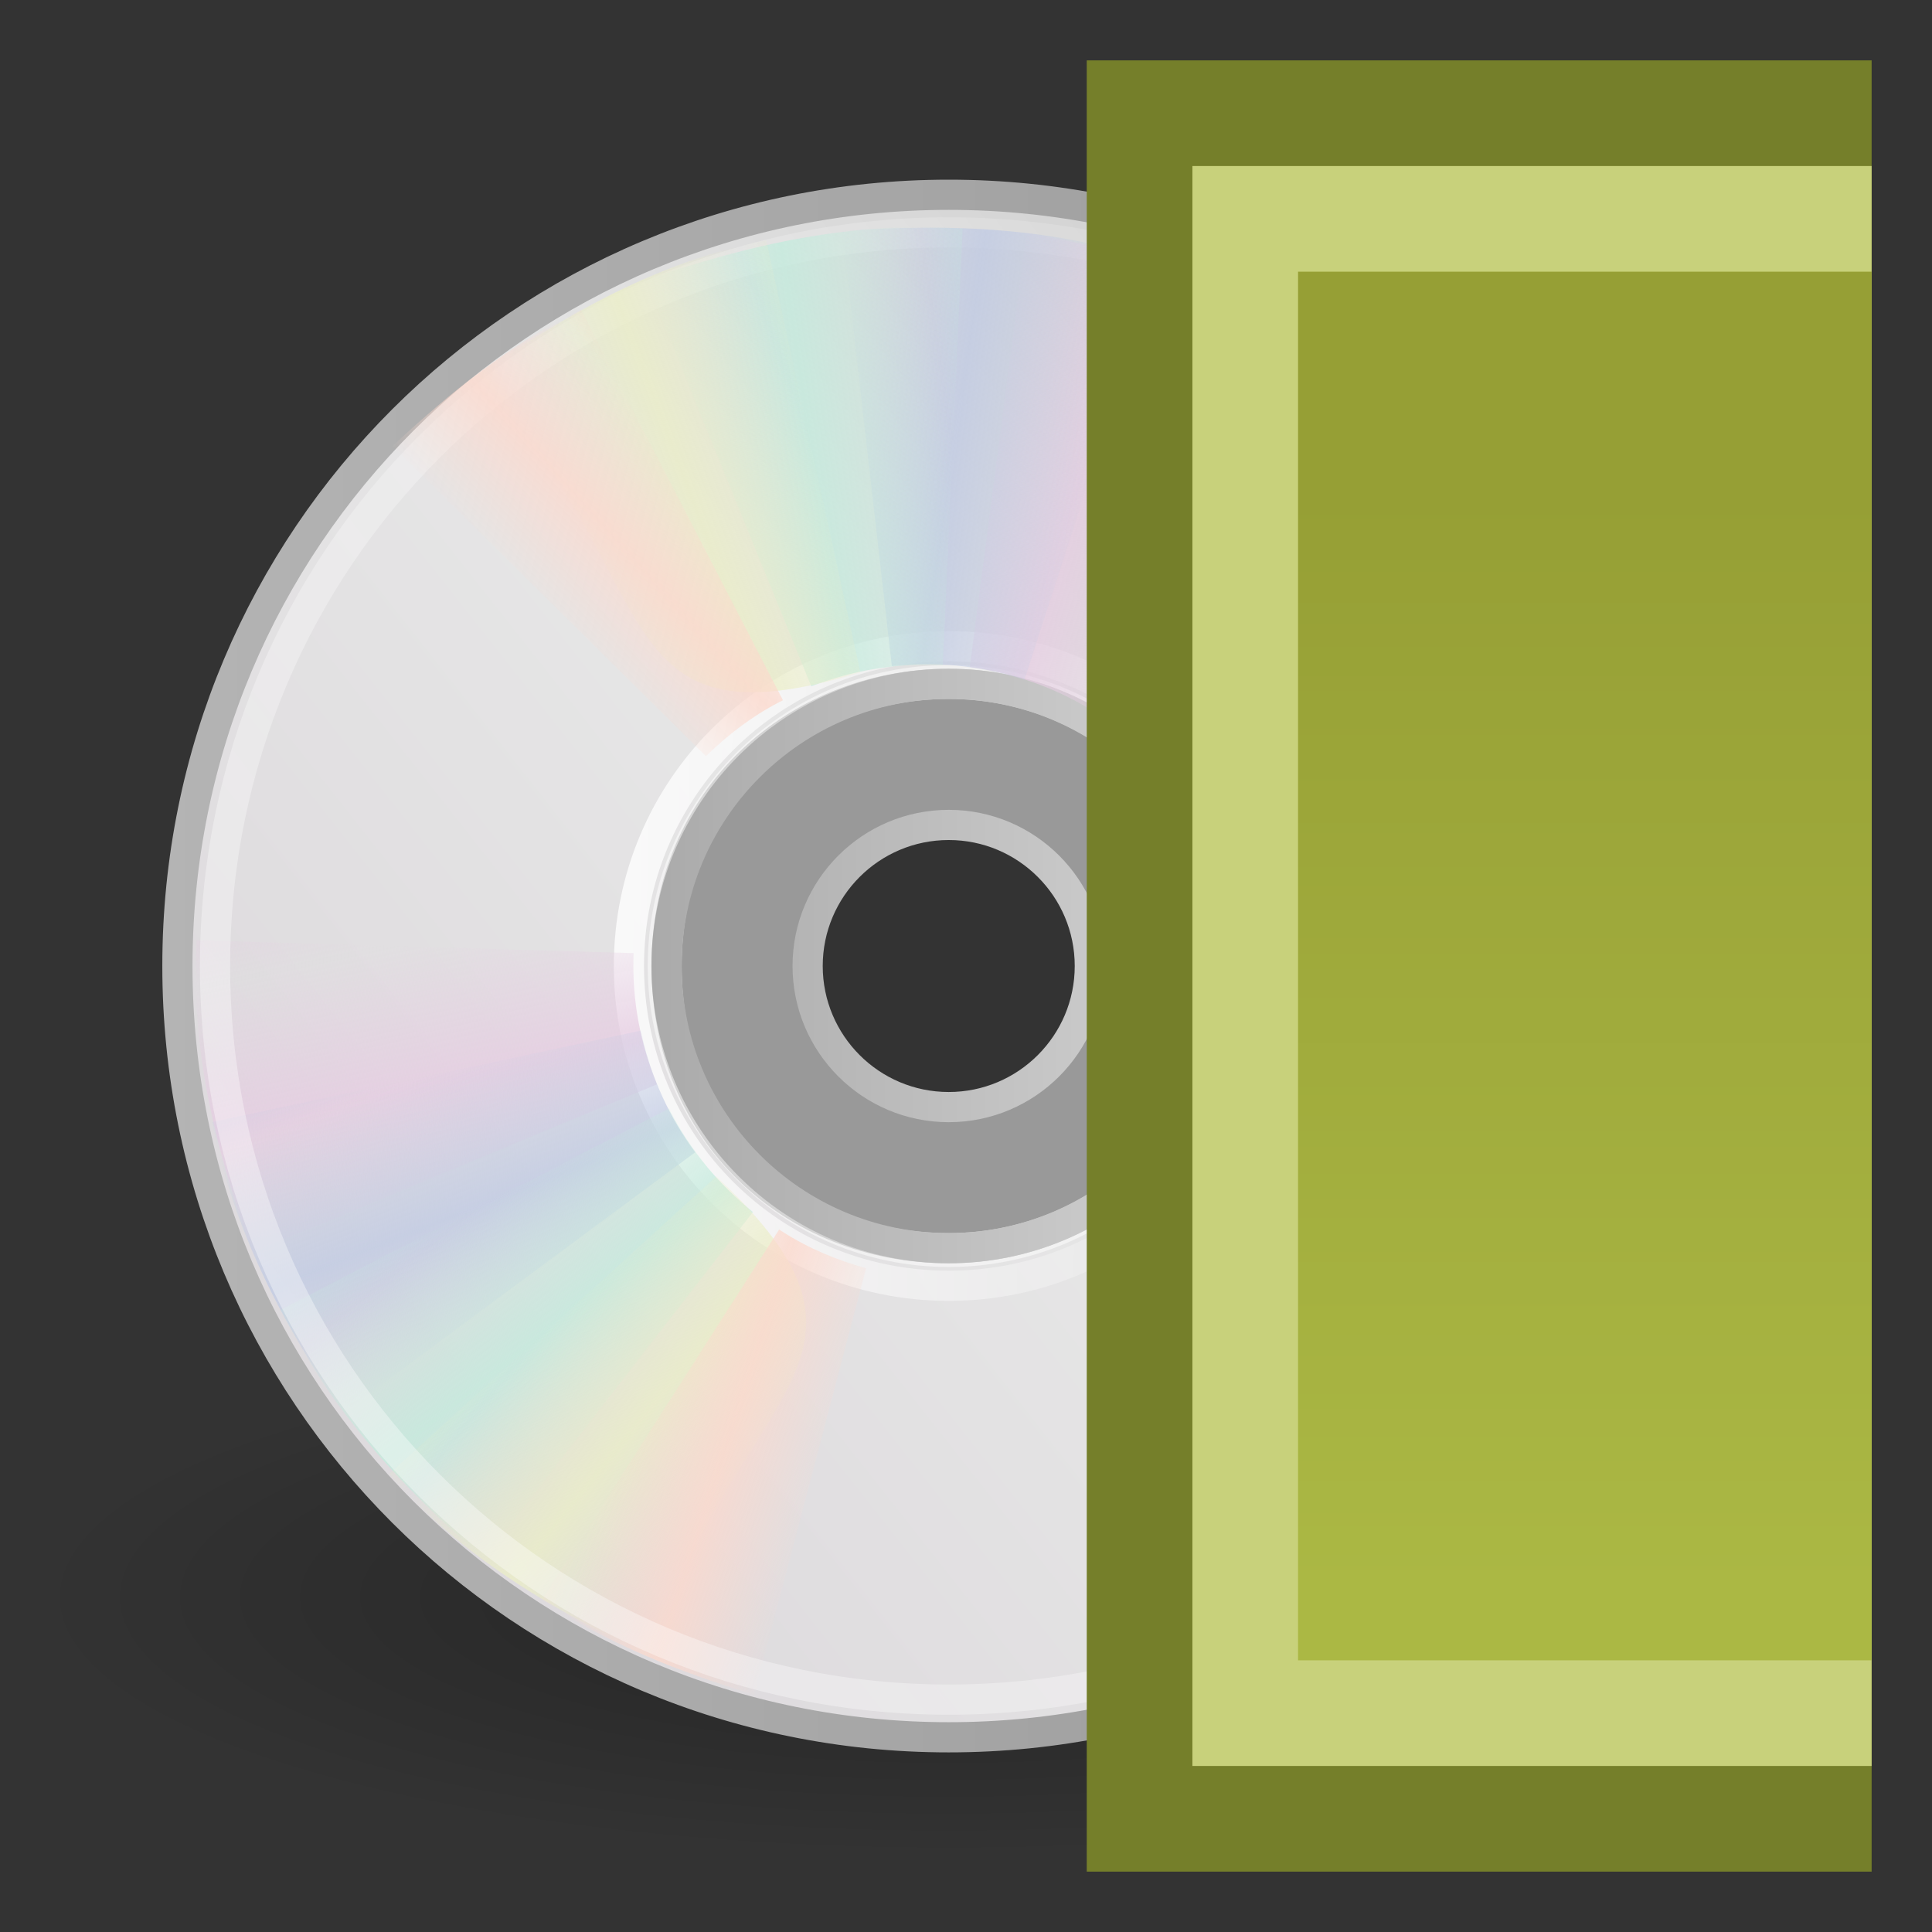 <?xml version="1.0" encoding="UTF-8" standalone="no"?>
<!-- Created with Inkscape (http://www.inkscape.org/) -->

<svg
   xmlns:dc="http://purl.org/dc/elements/1.1/"
   xmlns:cc="http://creativecommons.org/ns#"
   xmlns:rdf="http://www.w3.org/1999/02/22-rdf-syntax-ns#"
   xmlns:svg="http://www.w3.org/2000/svg"
   xmlns="http://www.w3.org/2000/svg"
   xmlns:xlink="http://www.w3.org/1999/xlink"
   xmlns:sodipodi="http://sodipodi.sourceforge.net/DTD/sodipodi-0.dtd"
   xmlns:inkscape="http://www.inkscape.org/namespaces/inkscape"
   width="64"
   height="64"
   id="svg2"
   version="1.1"
   inkscape:version="0.91 r13725"
   sodipodi:docname="gCue2tracks.svg">
  <rect width="100%" height="100%" fill="#333333" stroke="none"/>
  <defs
     id="defs4">
    <linearGradient
       inkscape:collect="always"
       id="linearGradient7082">
      <stop
         style="stop-color:#969f35;stop-opacity:1"
         offset="0"
         id="stop7084" />
      <stop
         style="stop-color:#abb844;stop-opacity:1"
         offset="1"
         id="stop7086" />
    </linearGradient>
    <linearGradient
       id="linearGradient23419">
      <stop
         id="stop23421"
         style="stop-color:#000000;stop-opacity:1"
         offset="0" />
      <stop
         id="stop23423"
         style="stop-color:#000000;stop-opacity:0"
         offset="1" />
    </linearGradient>
    <linearGradient
       inkscape:collect="always"
       xlink:href="#linearGradient3263"
       id="linearGradient2470"
       gradientUnits="userSpaceOnUse"
       gradientTransform="matrix(1.46,0,0,1.46,-3.615,986.638)"
       x1="12.274"
       y1="32.416"
       x2="35.391"
       y2="14.203" />
    <linearGradient
       x1="12.274"
       y1="32.416"
       x2="35.391"
       y2="14.203"
       id="linearGradient3263"
       gradientUnits="userSpaceOnUse">
      <stop
         id="stop3265"
         style="stop-color:#dedbde;stop-opacity:1"
         offset="0" />
      <stop
         id="stop3267"
         style="stop-color:#e6e6e6;stop-opacity:1"
         offset="0.5" />
      <stop
         id="stop3269"
         style="stop-color:#d2d2d2;stop-opacity:1"
         offset="1" />
    </linearGradient>
    <linearGradient
       inkscape:collect="always"
       xlink:href="#linearGradient3772"
       id="linearGradient2472"
       gradientUnits="userSpaceOnUse"
       gradientTransform="matrix(0,-1.246,1.246,0,1.514,987.629)"
       x1="-21.916"
       y1="3"
       x2="-21.916"
       y2="45.033" />
    <linearGradient
       id="linearGradient3772">
      <stop
         id="stop3774"
         style="stop-color:#b4b4b4;stop-opacity:1"
         offset="0" />
      <stop
         id="stop3776"
         style="stop-color:#969696;stop-opacity:1"
         offset="1" />
    </linearGradient>
    <linearGradient
       inkscape:collect="always"
       xlink:href="#linearGradient3428"
       id="linearGradient2465"
       gradientUnits="userSpaceOnUse"
       gradientTransform="matrix(0,-1.168,1.169,0,3.384,1048.403)"
       x1="21.448"
       y1="15.5"
       x2="21.448"
       y2="32.509" />
    <linearGradient
       id="linearGradient3428">
      <stop
         id="stop3430"
         style="stop-color:#aaaaaa;stop-opacity:1"
         offset="0" />
      <stop
         id="stop3432"
         style="stop-color:#d4d4d4;stop-opacity:1"
         offset="1" />
    </linearGradient>
    <linearGradient
       inkscape:collect="always"
       xlink:href="#linearGradient6036"
       id="linearGradient2462"
       gradientUnits="userSpaceOnUse"
       gradientTransform="matrix(0,-0.535,0.535,0,18.05,1033.39)"
       x1="18.776"
       y1="4.038"
       x2="18.203"
       y2="45.962" />
    <linearGradient
       id="linearGradient6036">
      <stop
         id="stop6038"
         style="stop-color:#ffffff;stop-opacity:1"
         offset="0" />
      <stop
         id="stop6040"
         style="stop-color:#ffffff;stop-opacity:0"
         offset="1" />
    </linearGradient>
    <linearGradient
       x1="20.58"
       y1="10.775"
       x2="24.274"
       y2="9.862"
       id="linearGradient3346-9"
       xlink:href="#linearGradient3487"
       gradientUnits="userSpaceOnUse"
       spreadMethod="reflect" />
    <linearGradient
       id="linearGradient3487">
      <stop
         id="stop3489"
         style="stop-color:#e6cde2;stop-opacity:1"
         offset="0" />
      <stop
         id="stop3491"
         style="stop-color:#e6cde2;stop-opacity:0"
         offset="1" />
    </linearGradient>
    <linearGradient
       x1="17.495"
       y1="11.2"
       x2="21.047"
       y2="9.796"
       id="linearGradient3348"
       xlink:href="#linearGradient3495"
       gradientUnits="userSpaceOnUse"
       spreadMethod="reflect" />
    <linearGradient
       id="linearGradient3495">
      <stop
         id="stop3497"
         style="stop-color:#c1cbe4;stop-opacity:1"
         offset="0" />
      <stop
         id="stop3499"
         style="stop-color:#c1cbe4;stop-opacity:0"
         offset="1" />
    </linearGradient>
    <linearGradient
       x1="14.085"
       y1="13.046"
       x2="16.994"
       y2="10.732"
       id="linearGradient3350"
       xlink:href="#linearGradient3503"
       gradientUnits="userSpaceOnUse"
       spreadMethod="reflect" />
    <linearGradient
       id="linearGradient3503">
      <stop
         id="stop3505"
         style="stop-color:#c4ebdd;stop-opacity:1"
         offset="0" />
      <stop
         id="stop3507"
         style="stop-color:#c4ebdd;stop-opacity:0"
         offset="1" />
    </linearGradient>
    <linearGradient
       x1="12.372"
       y1="16.188"
       x2="14.609"
       y2="13.462"
       id="linearGradient3352"
       xlink:href="#linearGradient3511"
       gradientUnits="userSpaceOnUse"
       spreadMethod="reflect" />
    <linearGradient
       id="linearGradient3511">
      <stop
         id="stop3513"
         style="stop-color:#ebeec7;stop-opacity:1"
         offset="0" />
      <stop
         id="stop3515"
         style="stop-color:#ebeec7;stop-opacity:0"
         offset="1" />
    </linearGradient>
    <linearGradient
       x1="10.609"
       y1="17.886"
       x2="9.73"
       y2="20.613"
       id="linearGradient3354"
       xlink:href="#linearGradient3519"
       gradientUnits="userSpaceOnUse"
       spreadMethod="reflect" />
    <linearGradient
       id="linearGradient3519">
      <stop
         id="stop3521"
         style="stop-color:#fcd9cd;stop-opacity:1"
         offset="0" />
      <stop
         id="stop3523"
         style="stop-color:#fcd9cd;stop-opacity:0"
         offset="1" />
    </linearGradient>
    <linearGradient
       inkscape:collect="always"
       xlink:href="#linearGradient6036"
       id="linearGradient2453"
       gradientUnits="userSpaceOnUse"
       gradientTransform="matrix(0,-1.228,1.228,0,0.736,1050.249)"
       x1="10.502"
       y1="3.61"
       x2="48.799"
       y2="54.698" />
    <linearGradient
       x1="20.58"
       y1="10.775"
       x2="24.274"
       y2="9.862"
       id="linearGradient3311"
       xlink:href="#linearGradient3487"
       gradientUnits="userSpaceOnUse"
       spreadMethod="reflect" />
    <linearGradient
       x1="17.495"
       y1="11.2"
       x2="21.047"
       y2="9.796"
       id="linearGradient3313"
       xlink:href="#linearGradient3495"
       gradientUnits="userSpaceOnUse"
       spreadMethod="reflect" />
    <linearGradient
       x1="14.085"
       y1="13.046"
       x2="16.994"
       y2="10.732"
       id="linearGradient3315"
       xlink:href="#linearGradient3503"
       gradientUnits="userSpaceOnUse"
       spreadMethod="reflect" />
    <linearGradient
       x1="12.372"
       y1="16.188"
       x2="14.609"
       y2="13.462"
       id="linearGradient3317"
       xlink:href="#linearGradient3511"
       gradientUnits="userSpaceOnUse"
       spreadMethod="reflect" />
    <linearGradient
       x1="10.609"
       y1="17.886"
       x2="9.73"
       y2="20.613"
       id="linearGradient3319"
       xlink:href="#linearGradient3519"
       gradientUnits="userSpaceOnUse"
       spreadMethod="reflect" />
    <radialGradient
       r="22.627"
       fy="41.636"
       fx="23.335"
       cy="41.636"
       cx="23.335"
       gradientTransform="matrix(1.345,0,0,0.379,0.044,1025.489)"
       gradientUnits="userSpaceOnUse"
       id="radialGradient6887"
       xlink:href="#linearGradient23419"
       inkscape:collect="always" />
    <linearGradient
       inkscape:collect="always"
       xlink:href="#linearGradient7082"
       id="linearGradient7088"
       x1="55.627"
       y1="1004.705"
       x2="55.627"
       y2="1041.09"
       gradientUnits="userSpaceOnUse" />
  </defs>
  <sodipodi:namedview
     id="base"
     pagecolor="#ffffff"
     bordercolor="#666666"
     borderopacity="1.0"
     inkscape:pageopacity="0.0"
     inkscape:pageshadow="2"
     inkscape:zoom="1.979899"
     inkscape:cx="-29.624506"
     inkscape:cy="16.874264"
     inkscape:document-units="px"
     inkscape:current-layer="layer1"
     showgrid="false"
     inkscape:window-width="1219"
     inkscape:window-height="702"
     inkscape:window-x="81"
     inkscape:window-y="103"
     inkscape:window-maximized="0" />
  <g
     inkscape:label="Layer 1"
     inkscape:groupmode="layer"
     id="layer1"
     transform="translate(0,-988.362)">
    <path
       inkscape:connector-curvature="0"
       style="opacity:0.3;fill:url(#radialGradient6887);fill-opacity:1;fill-rule:evenodd;stroke:none;stroke-width:2;marker:none;visibility:visible;display:inline;overflow:visible"
       id="path23417"
       d="m 61.862,1041.28 c 0.002,4.74 -13.624,8.582 -30.433,8.582 -16.809,0 -30.435,-3.842 -30.433,-8.582 -0.002,-4.74 13.624,-8.582 30.433,-8.582 16.809,0 30.435,3.843 30.433,8.582 l 0,0 z" />
    <path
       inkscape:connector-curvature="0"
       style="fill:url(#linearGradient2470);fill-rule:nonzero;stroke:url(#linearGradient2472);stroke-width:1;stroke-miterlimit:4;stroke-opacity:1"
       id="path2781"
       d="m 31.429,994.814 c -14.163,0 -25.552,11.387 -25.552,25.549 0,14.162 11.389,25.549 25.552,25.549 14.163,0 25.552,-11.387 25.552,-25.549 0,-14.161 -11.389,-25.549 -25.552,-25.549 z m 0,16.202 c 5.145,0 9.348,4.099 9.348,9.347 0,5.351 -4.307,9.347 -9.348,9.347 -5.144,0 -9.348,-3.791 -9.348,-9.347 0,-5.556 4.306,-9.347 9.348,-9.347 z" />
    <path
       inkscape:connector-curvature="0"
       style="opacity:0.5;fill:#ffffff;fill-opacity:1;fill-rule:nonzero;stroke:none;stroke-width:1;marker:none;visibility:visible;display:inline;overflow:visible;enable-background:accumulate"
       id="path2474"
       d="m 21.457,1020.362 c 0,5.504 4.467,9.97 9.972,9.97 5.504,0 9.972,-4.467 9.972,-9.97 0,-5.503 -4.467,-9.97 -9.972,-9.97 -5.504,0 -9.972,4.467 -9.972,9.97 z m 4.986,0 c 0,-2.752 2.234,-4.985 4.986,-4.985 2.752,0 4.986,2.233 4.986,4.985 0,2.752 -2.234,4.985 -4.986,4.985 -2.752,0 -4.986,-2.233 -4.986,-4.985 z" />
    <path
       inkscape:connector-curvature="0"
       style="fill:none;stroke:url(#linearGradient2465);stroke-width:1;stroke-linecap:butt;stroke-linejoin:round;stroke-miterlimit:4;stroke-opacity:1;stroke-dasharray:none;stroke-dashoffset:0;marker:none;visibility:visible;display:inline;overflow:visible;enable-background:accumulate"
       id="path3418"
       d="m 22.08,1020.362 c 0,5.16 4.188,9.347 9.348,9.347 5.16,0 9.348,-4.188 9.348,-9.347 0,-5.16 -4.188,-9.347 -9.348,-9.347 -5.16,0 -9.348,4.187 -9.348,9.347 z m 4.674,0 c 0,-2.58 2.094,-4.673 4.674,-4.673 2.58,0 4.674,2.094 4.674,4.673 0,2.58 -2.094,4.674 -4.674,4.674 -2.58,0 -4.674,-2.094 -4.674,-4.674 z" />
    <path
       inkscape:connector-curvature="0"
       style="opacity:0.8;fill:none;stroke:url(#linearGradient2462);stroke-width:1;stroke-miterlimit:4;stroke-opacity:1"
       id="path3281"
       d="m 20.834,1020.362 c 0,5.872 4.722,10.593 10.595,10.593 5.872,0 10.595,-4.722 10.595,-10.593 0,-5.872 -4.722,-10.593 -10.595,-10.593 -5.873,0 -10.595,4.722 -10.595,10.593 l 0,0 0,0 0,0 z" />
    <g
       transform="matrix(0,-1.246,1.246,0,1.514,1050.273)"
       id="g3527">
      <path
         inkscape:connector-curvature="0"
         style="opacity:0.8;fill:url(#linearGradient3346-9);fill-opacity:1;fill-rule:nonzero;stroke:none"
         id="path3296"
         transform="matrix(1,0.028,-0.028,1,0.692,-0.671)"
         d="M 15.857,5.731 20.625,16.344 C 21.66,15.885 22.795,15.625 24,15.625 c 0.032,0 0.062,-3.6e-4 0.094,0 L 24.108,4.005 c -2.942,-0.071 -5.543,0.657 -8.251,1.726 l 10e-7,0 z" />
      <path
         inkscape:connector-curvature="0"
         style="opacity:0.8;fill:url(#linearGradient3348);fill-opacity:1;fill-rule:nonzero;stroke:none"
         id="path3308"
         d="m 12.121,7.906 6.931,9.36 c 0.913,-0.67 1.966,-1.167 3.143,-1.425 0.031,-0.007 0.06,-0.014 0.092,-0.02 L 19.857,4.426 c -2.889,0.561 -5.32,1.856 -7.736,3.48 l 0,0 z" />
      <path
         inkscape:connector-curvature="0"
         style="opacity:0.8;fill:url(#linearGradient3350);fill-opacity:1;fill-rule:nonzero;stroke:none"
         id="path3310"
         d="m 8.252,11.647 9.214,7.156 c 0.709,-0.883 1.597,-1.636 2.667,-2.19 0.028,-0.015 0.055,-0.029 0.083,-0.043 L 14.866,6.251 C 12.221,7.541 10.166,9.452 8.252,11.647 z" />
      <path
         inkscape:connector-curvature="0"
         style="opacity:0.8;fill:url(#linearGradient3352);fill-opacity:1;fill-rule:nonzero;stroke:none"
         id="path3312"
         d="m 5.633,16.074 c 7.175,2.242 7.85,7.031 12.777,1.754 L 10.5,9.132 C 8.279,11.063 6.913,13.459 5.633,16.074 z" />
      <path
         inkscape:connector-curvature="0"
         style="opacity:0.8;fill:url(#linearGradient3354);fill-opacity:1;fill-rule:nonzero;stroke:none"
         id="path3314"
         d="M 7.155,13.193 C 5.972,14.945 5.248,16.83 4.63,18.837 L 15.969,21.812 C 16.184,21.049 16.487,20.298 16.938,19.594 16.955,19.567 16.982,19.527 17,19.5 L 7.155,13.193 z" />
    </g>
    <path
       inkscape:connector-curvature="0"
       style="opacity:0.4;fill:none;stroke:url(#linearGradient2453);stroke-width:1;stroke-miterlimit:4;stroke-opacity:1"
       id="path3272"
       d="m 7.123,1020.362 c 0,13.47 10.833,24.302 24.306,24.302 13.472,0 24.306,-10.832 24.306,-24.302 0,-13.47 -10.833,-24.302 -24.306,-24.302 -13.472,0 -24.306,10.832 -24.306,24.302 l 0,0 0,0 z" />
    <g
       id="g3297"
       transform="matrix(1.079,0.623,-0.623,1.079,19.743,979.928)"
       inkscape:transform-center-x="2.9849463"
       inkscape:transform-center-y="-16.549809">
      <path
         inkscape:connector-curvature="0"
         style="opacity:0.8;fill:url(#linearGradient3311);fill-opacity:1;fill-rule:nonzero;stroke:none"
         id="path3299"
         transform="matrix(1,0.028,-0.028,1,0.692,-0.671)"
         d="M 15.857,5.731 20.625,16.344 C 21.66,15.885 22.795,15.625 24,15.625 c 0.032,0 0.062,-3.6e-4 0.094,0 L 24.108,4.005 c -2.942,-0.071 -5.543,0.657 -8.251,1.726 l 10e-7,0 z" />
      <path
         inkscape:connector-curvature="0"
         style="opacity:0.8;fill:url(#linearGradient3313);fill-opacity:1;fill-rule:nonzero;stroke:none"
         id="path3301"
         d="m 12.121,7.906 6.931,9.36 c 0.913,-0.67 1.966,-1.167 3.143,-1.425 0.031,-0.007 0.06,-0.014 0.092,-0.02 L 19.857,4.426 c -2.889,0.561 -5.32,1.856 -7.736,3.48 l 0,0 z" />
      <path
         inkscape:connector-curvature="0"
         style="opacity:0.8;fill:url(#linearGradient3315);fill-opacity:1;fill-rule:nonzero;stroke:none"
         id="path3303"
         d="m 8.252,11.647 9.214,7.156 c 0.709,-0.883 1.597,-1.636 2.667,-2.19 0.028,-0.015 0.055,-0.029 0.083,-0.043 L 14.866,6.251 C 12.221,7.541 10.166,9.452 8.252,11.647 z" />
      <path
         inkscape:connector-curvature="0"
         style="opacity:0.8;fill:url(#linearGradient3317);fill-opacity:1;fill-rule:nonzero;stroke:none"
         id="path3305"
         d="m 5.633,16.074 c 7.175,2.242 7.85,7.031 12.777,1.754 L 10.5,9.132 C 8.279,11.063 6.913,13.459 5.633,16.074 z" />
      <path
         inkscape:connector-curvature="0"
         style="opacity:0.8;fill:url(#linearGradient3319);fill-opacity:1;fill-rule:nonzero;stroke:none"
         id="path3307"
         d="M 7.155,13.193 C 5.972,14.945 5.248,16.83 4.63,18.837 L 15.969,21.812 C 16.184,21.049 16.487,20.298 16.938,19.594 16.955,19.567 16.982,19.527 17,19.5 L 7.155,13.193 z" />
    </g>
    <rect
       style="fill:#757f2a;fill-opacity:1;stroke:none"
       id="rect4121"
       width="26"
       height="60"
       x="36"
       y="990.362" />
    <rect
       y="993.862"
       x="39.5"
       height="53"
       width="22.5"
       id="rect4123"
       style="fill:#c8d17b;fill-opacity:1;stroke:none" />
    <rect
       style="fill:url(#linearGradient7088);fill-opacity:1;stroke:none"
       id="rect4125"
       width="19"
       height="46"
       x="43"
       y="997.362" />
  </g>
</svg>
